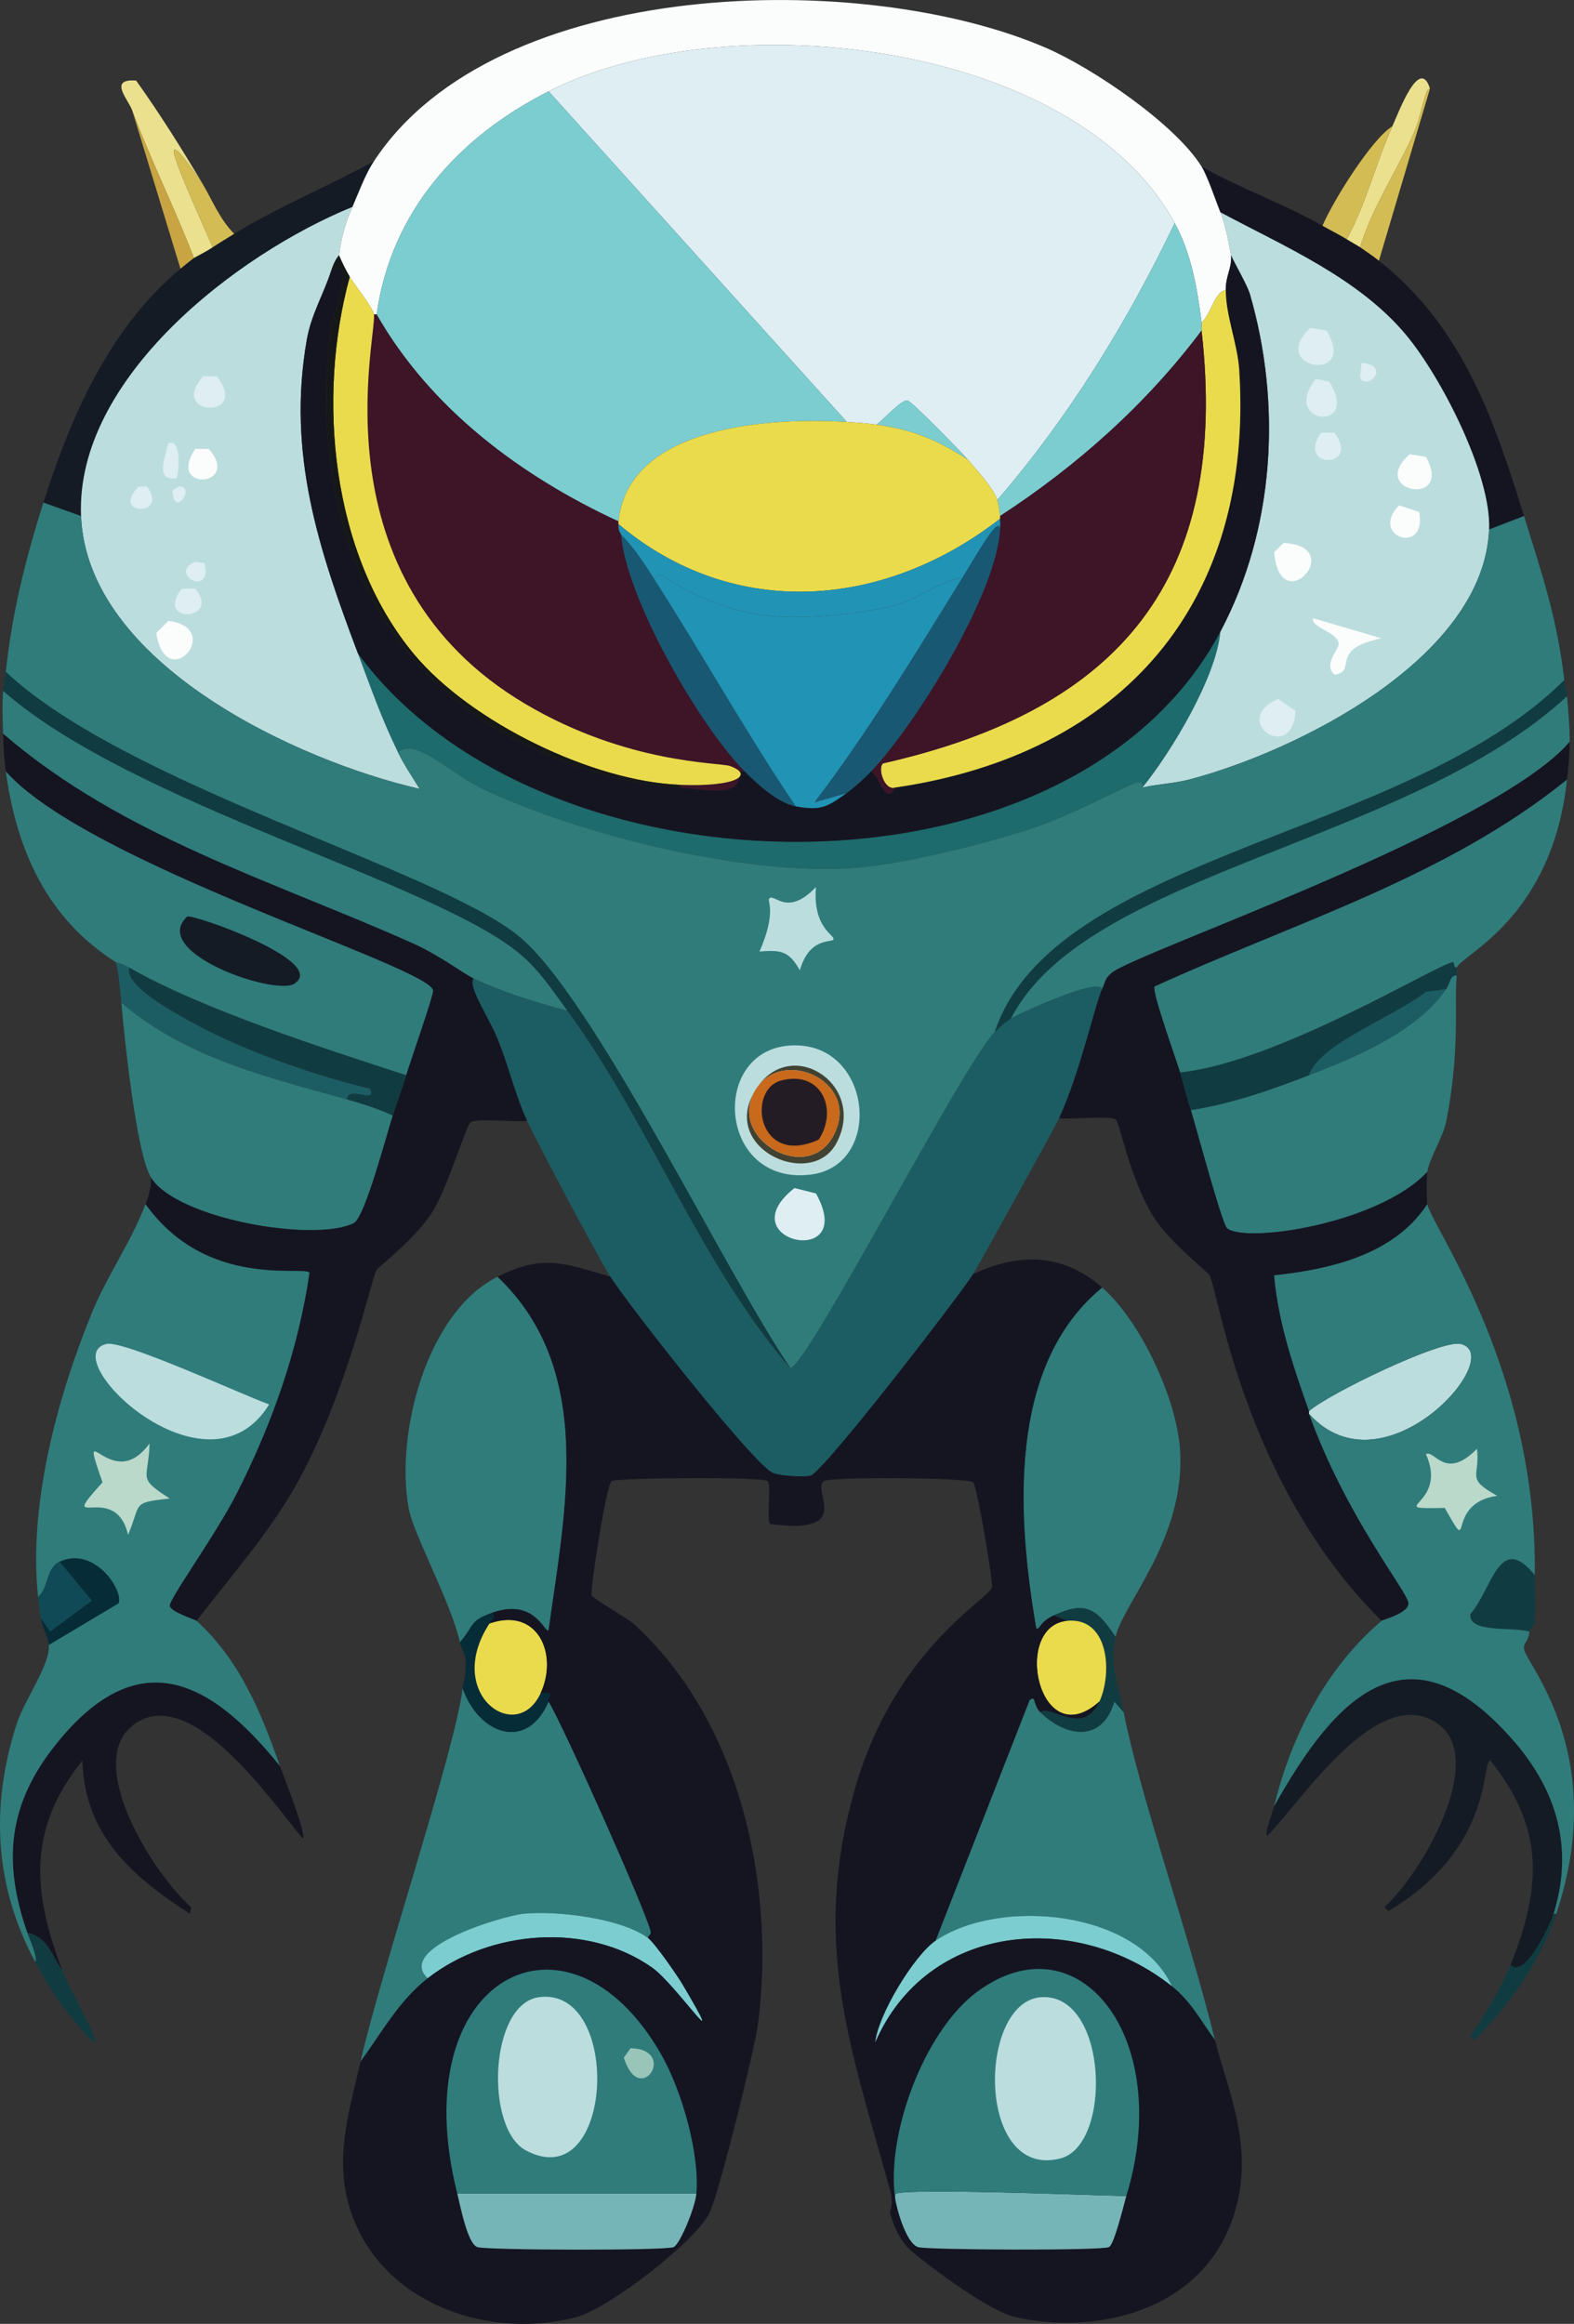 <?xml version="1.0" encoding="UTF-8"?>
<svg id="Layer_2" data-name="Layer 2" xmlns="http://www.w3.org/2000/svg" viewBox="0 0 292.88 432.27">
  <rect x="0" y="0" width="292.88" height="432.27" fill="#333333" stroke="none"/>
  <defs>
    <style>
      .cls-1 {
        fill: #c9691c;
      }

      .cls-1, .cls-2, .cls-3, .cls-4, .cls-5, .cls-6, .cls-7, .cls-8, .cls-9, .cls-10, .cls-11, .cls-12, .cls-13, .cls-14, .cls-15, .cls-16, .cls-17, .cls-18, .cls-19, .cls-20, .cls-21, .cls-22, .cls-23, .cls-24, .cls-25, .cls-26 {
        stroke-width: 0px;
      }

      .cls-2 {
        fill: #ebe08e;
      }

      .cls-3 {
        fill: #fbfcfc;
      }

      .cls-4 {
        fill: #deeef3;
      }

      .cls-5 {
        fill: #141b25;
      }

      .cls-6 {
        fill: #99c5b8;
      }

      .cls-7 {
        fill: #bad9cb;
      }

      .cls-8 {
        fill: #bbddde;
      }

      .cls-9 {
        fill: #76b5b7;
      }

      .cls-10 {
        fill: #2193b5;
      }

      .cls-11 {
        fill: #1d6b6c;
      }

      .cls-12 {
        fill: #1c5d64;
      }

      .cls-13 {
        fill: #104a56;
      }

      .cls-14 {
        fill: #424232;
      }

      .cls-15 {
        fill: #d4bc55;
      }

      .cls-16 {
        fill: #062c38;
      }

      .cls-17 {
        fill: #7bcdd0;
      }

      .cls-18 {
        fill: #c8a542;
      }

      .cls-19 {
        fill: #2f7c7b;
      }

      .cls-20 {
        fill: #3e1427;
      }

      .cls-21 {
        fill: #103c41;
      }

      .cls-22 {
        fill: #eadb4c;
      }

      .cls-23 {
        fill: #151522;
      }

      .cls-24 {
        fill: #161817;
      }

      .cls-25 {
        fill: #185873;
      }

      .cls-26 {
        fill: #241c25;
      }
    </style>
  </defs>
  <g id="Layer_1-2" data-name="Layer 1">
    <g>
      <path class="cls-12" d="M105.58,187.99c15.19,20.74,24.65,47.02,41.5,66.5,3.52-1.01,32.1-56.52,38-62.5.96-.98,1.83-1.75,3-2.5,1.46-.93,16.38-7.81,17-5.5-1.26,2.64-4.07,15.43-8,24-.69,1.51-15.11,27.6-16,29-2.74,4.3-27.91,36.91-30.25,37.5-1.24.31-5.65.06-7-.5-3.56-1.47-26.93-31.25-30.25-36.5-2.31-3.66-13.49-24.66-15.5-29-2.21-4.77-3.51-10.4-5.5-15.25-1.74-4.25-5.48-9.51-4.5-11.25,5.7,2.62,11.45,4.46,17.5,6Z"/>
      <path class="cls-19" d="M271.08,179.99c-.69.12-.41-1.04-.75-1-2.73.28-32.76,18.71-50.75,20.5-.62-2.15-5.31-15.03-4.75-16,25.96-11.87,54.27-20.29,76.75-38.5-2.75,25.93-19.76,32.64-20.5,35Z"/>
      <path class="cls-19" d="M271.08,181.49c-.58,4.41.75,13.38-2,27.25-.52,2.62-3.15,6.84-3.5,9.25-8.86,9.51-33.47,13.37-37.25,10.5-.92-.7-5.87-19.2-6.75-22,7.67-1.21,14.82-3.72,22-6.5,8.68-3.36,20.02-8.07,25.5-16,.8-1.16.76-2.73,2-2.5Z"/>
      <path class="cls-19" d="M292.08,137.99c-14.04,16.39-80.92,39.25-85.25,43-1.35,1.17-1.12,1.68-1.75,3-.62-2.31-15.54,4.57-17,5.5,13.92-27.26,73.74-32.52,103.5-60,.25,2.83.5,5.65.5,8.5Z"/>
      <path class="cls-19" d="M105.58,187.99c-6.05-1.54-11.8-3.38-17.5-6-1.64-.75-6.32-4.3-11.25-6.5-26.04-11.64-54.19-19.95-76.25-39-.07-2.95-.23-4.99,0-8,24.02,21.17,80.17,35.46,96.25,49,3.59,3.03,6.02,6.77,8.75,10.5Z"/>
      <path class="cls-23" d="M246.08,41.99c1.32.75,3.54,1.89,4.5,2.5.84.53,2.1,1.22,2.5,1.5,1.05.72,2.53,1.73,3.5,2.5,15.53,12.23,21.45,29.55,27,47.5l-6.5,2.5c.43-10.17-8.91-28.38-15.5-36.25-8.84-10.55-22.61-16.39-34.5-22.75-.9-2.21-2.39-6.71-3.5-8.5,7.25,4.09,15.28,6.89,22.5,11Z"/>
      <path class="cls-5" d="M69.58,29.99c-1.61,2.45-2.83,5.79-4,8.5-21.55,8.79-51.55,31.89-50.5,57.5l-7-2.5c5.07-15.96,12.27-32.51,25.5-43.5.68-.56,1.82-1.5,2.5-2,.16-.12,2.12-1.08,3.5-2,1.28-.85,2.69-1.69,4-2.5,8.06-4.95,17.65-8.92,26-13.5Z"/>
      <path class="cls-21" d="M291.58,129.49c-29.76,27.48-89.58,32.74-103.5,60-1.17.75-2.04,1.52-3,2.5,10.98-33.03,76.59-36.19,106-65.5.16,1.32.44,2.29.5,3Z"/>
      <g>
        <g>
          <path class="cls-2" d="M266.08,16.49c-.98-.18-1.46,4.74-3,8.25-2.78,6.35-7.77,13.86-10,21.25-.4-.28-1.66-.97-2.5-1.5,3.65-6.62,5.41-14.17,8.5-21,1.25-2.77,5.09-13.13,7-7Z"/>
          <path class="cls-15" d="M259.08,23.49c-3.09,6.83-4.85,14.38-8.5,21-.96-.61-3.18-1.75-4.5-2.5,2.04-4.76,9.19-16.18,13-18.5Z"/>
          <path class="cls-15" d="M266.08,16.49l-9.5,32c-.97-.77-2.45-1.78-3.5-2.5,2.23-7.39,7.22-14.9,10-21.25,1.54-3.51,2.02-8.43,3-8.25Z"/>
        </g>
        <g>
          <path class="cls-2" d="M37.58,33.99c-10.19-14.78-3.15.18,2,12-1.38.92-3.34,1.88-3.5,2-3.57-9.31-8.02-18.14-11.5-27.5-.77-2.08-4.48-5.9.75-5.5,4.34,6.07,8.4,12.53,12.25,19Z"/>
          <path class="cls-18" d="M36.08,47.99c-.68.5-1.82,1.44-2.5,2l-9-29.5c3.48,9.36,7.93,18.19,11.5,27.5Z"/>
          <path class="cls-15" d="M37.58,33.99c1.92,3.22,3.28,6.78,6,9.5-1.31.81-2.72,1.65-4,2.5-5.15-11.82-12.19-26.78-2-12Z"/>
        </g>
      </g>
      <path class="cls-11" d="M212.58,146.49c-.06.01.44-.96-.75-1-1.06-.04-11.94,5.98-19.5,8.5-9.04,3.01-24.74,6.92-34,7.5-19.97,1.25-49.71-6.01-68-14.5-6.39-2.97-13.27-10.1-16.25-7-3.21-6.6-4.98-11.81-7.5-18.5,33.87,46.42,132.61,48.5,160.5-4-.73,8.38-8.99,22.19-14.5,29Z"/>
      <g>
        <path class="cls-23" d="M291.58,144.99c-22.48,18.21-50.79,26.63-76.75,38.5-.56.97,4.13,13.85,4.75,16,.68,2.36,1.26,4.64,2,7,.88,2.8,5.83,21.3,6.75,22,3.78,2.87,28.39-.99,37.25-10.5-.13.88-.14,5.34,0,6-6.17,9.43-17.98,12.1-28.5,13.25.79,8.83,3.59,17.01,6.5,25.25.05.15-.05.35,0,.5,6.96,19.31,18.51,33.25,18.5,35.25,0,1.88-4.75,3.04-5,3.25-25.45-25.13-30.31-60.95-32-64.25-.35-.69-7.39-6.01-10.5-11-4.35-6.99-6.21-17.45-7-18-1.1-.76-8.43.05-10.5-.25,3.93-8.57,6.74-21.36,8-24,.63-1.32.4-1.83,1.75-3,4.33-3.75,71.21-26.61,85.25-43,0,2.48-.24,4.55-.5,7Z"/>
        <g>
          <path class="cls-5" d="M289.08,355.99c-.62,2-5.37,12.3-8,9.5,5.78-14.46,6.35-25.37-3.75-38-1.75-.04.83,16.23-19,28l-.75-.75c6.61-5.72,19.59-27.73,9.75-34.25-11.06-7.33-25.03,14.36-31.5,21-.71-.33.85-3.87,1.25-5.5,11.37-20.33,24.86-34.74,44.5-12.25,8.2,9.38,11.27,20.13,7.5,32.25Z"/>
          <path class="cls-21" d="M285.58,292.99c-.04,2.89.2,5.88,0,8.75-.01.19-.99,1.65-1,1.75-3.3-.92-11.34.34-11-3.25,4.07-4.56,5.38-15.45,12-7.25Z"/>
          <path class="cls-21" d="M289.58,355.99c-3.02,9.01-8.62,16.84-15.25,23.5l-.75-.75c2.43-3.39,6.02-9.54,7.5-13.25,2.63,2.8,7.38-7.5,8-9.5h.5Z"/>
          <path class="cls-8" d="M243.58,262.99c-.05-.15.05-.35,0-.5,3.41-3.11,24.65-13.41,28.25-12.5,8.77,2.22-14.37,28.39-28.25,13Z"/>
          <g>
            <path class="cls-19" d="M285.58,292.99c-6.62-8.2-7.93,2.69-12,7.25-.34,3.59,7.7,2.33,11,3.25-.23,2.09-1.12,1.96-1,3.25.23,2.57,15.96,19.5,6,49.25h-.5c3.77-12.12.7-22.87-7.5-32.25-19.64-22.49-33.13-8.08-44.5,12.25,3.14-12.96,9.62-25.68,20-34.5.25-.21,4.99-1.37,5-3.25,0-2-11.54-15.94-18.5-35.25,13.88,15.39,37.02-10.78,28.25-13-3.6-.91-24.84,9.39-28.25,12.5-2.91-8.24-5.71-16.42-6.5-25.25,10.52-1.15,22.33-3.82,28.5-13.25.96,4.34,20.47,30.93,20,69Z"/>
            <path class="cls-7" d="M274.83,269.49c.62,5.29-2.22,5.42,3.75,8.75-9.99,1.4-4.18,12.11-9.75,2.25-11.91.24.86-.32-3.5-10,1.63-.89,3.56,5.05,9.5-1Z"/>
          </g>
        </g>
      </g>
      <g>
        <path class="cls-23" d="M88.08,181.99c-.98,1.74,2.76,7,4.5,11.25,1.99,4.85,3.29,10.48,5.5,15.25-2.17.32-9.22-.54-10.5.25-.76.47-4.32,12.14-7,16.5-3.17,5.16-10.12,10.34-10.5,11-1.08,1.85-5.48,23.05-15,40-5.1,9.07-12.2,17.04-18.5,25.25-.21-.19-4.8-1.65-5-2.75-.22-1.2,8.57-13.23,12.5-21,6.57-12.98,11.4-26.56,13.5-41-1.04-1.38-19.13,3.17-30.5-12.75.59-1.54,1.11-3.32,1-5,4.73,7.72,30.44,12.17,37.75,8.5,2.09-1.05,6.18-16.81,7.25-20,.85-2.55,1.73-4.89,2.5-7.5.65-2.22,5.12-14.93,5-15.75-.64-4.44-64.27-23.5-79.5-40.75-.34-2.5-.44-4.5-.5-7,22.06,19.05,50.21,27.36,76.25,39,4.93,2.2,9.61,5.75,11.25,6.5Z"/>
        <path class="cls-19" d="M64.58,204.49c2.79.78,5.86,1.77,8.5,3-1.07,3.19-5.16,18.95-7.25,20-7.31,3.67-33.02-.78-37.75-8.5-2.72-4.45-4.96-26.17-5.5-32.5,11.99,10.28,27.17,13.87,42,18Z"/>
        <path class="cls-23" d="M52.08,328.49c.41,1.17,5.18,13.16,4.25,13.5-5.8-6.91-20.46-28.36-31-21.5-10.37,6.74,3.39,28.41,10.25,34.25l-.25,1.25c-10.83-7-19.6-14.7-20-28.5-10.25,12.68-9.27,24.53-3.75,39-2.08-2.88-2.56-6.01-6.5-7-4.66-13.31-3.56-24.06,5.5-35.25,15.13-18.7,28.47-11.92,41.5,4.25Z"/>
        <g>
          <path class="cls-16" d="M9.08,305.99c-.13-1.42-1.33-3.65-1.5-5l1.75,2.5,7.75-5.75-6-7.25c6.47-3,11.95,5.33,11,7.75l-13,7.75Z"/>
          <path class="cls-13" d="M7.58,300.99c-.17-1.34-.36-2.66-.5-4,1.96-1.53,1.42-5.3,4-6.5l6,7.25-7.75,5.75-1.75-2.5Z"/>
        </g>
        <path class="cls-21" d="M11.58,366.49c1.89,4.96,12.54,22.55.5,7.25-2.05-2.61-3.93-5.82-5.5-8.75.41-1.03-.98-4.02-1.5-5.5,3.94.99,4.42,4.12,6.5,7Z"/>
        <g>
          <path class="cls-19" d="M36.58,301.49c8.09,7.39,12,17.07,15.5,27-13.03-16.17-26.37-22.95-41.5-4.25-9.06,11.19-10.16,21.94-5.5,35.25.52,1.48,1.91,4.47,1.5,5.5-7.62-14.19-8.4-28.91-3.5-44.25,1.45-4.54,6.34-11.19,6-14.75l13-7.75c.95-2.42-4.53-10.75-11-7.75-2.58,1.2-2.04,4.97-4,6.5-1.81-17.07,3.56-36.99,10-52.75,2.81-6.89,7.38-13.34,10-20.25,11.37,15.92,29.46,11.37,30.5,12.75-2.1,14.44-6.93,28.02-13.5,41-3.93,7.77-12.72,19.8-12.5,21,.2,1.1,4.79,2.56,5,2.75Z"/>
          <path class="cls-8" d="M19.83,249.99c3.18-.73,25.26,9.46,30.25,11.25-11.6,18.82-40.11-9-30.25-11.25Z"/>
          <path class="cls-7" d="M27.83,268.49c-.18,6.84-2.47,6.26,3.75,10.25-7.29.79-5.22.87-7.75,6.75-2.38-10.31-13.64,0-4.75-9.75-4.77-13.64,1.65,2.59,8.75-7.25Z"/>
        </g>
        <g>
          <path class="cls-12" d="M24.08,179.99c-1.06,3.32,8.45,8.44,12.25,10.5,9.26,5.03,22.21,9.56,32.5,12,1.42,3.12-3.91-.76-4.25,2-14.83-4.13-30.01-7.72-42-18-.21-2.46-.46-5.08-1-7.5.11.07.9.08,2.5,1Z"/>
          <path class="cls-21" d="M75.58,199.99c-.77,2.61-1.65,4.95-2.5,7.5-2.64-1.23-5.71-2.22-8.5-3,.34-2.76,5.67,1.12,4.25-2-10.29-2.44-23.24-6.97-32.5-12-3.8-2.06-13.31-7.18-12.25-10.5,13.35,7.68,36.37,15.1,51.5,20Z"/>
        </g>
        <g>
          <path class="cls-19" d="M75.58,199.99c-15.13-4.9-38.15-12.32-51.5-20-1.6-.92-2.39-.93-2.5-1-12.86-8.11-18.52-20.96-20.5-35.5,15.23,17.25,78.86,36.31,79.5,40.75.12.82-4.35,13.53-5,15.75Z"/>
          <path class="cls-5" d="M34.83,170.49c1.21-.48,25.54,8.14,20.25,12.25-2.52,3.06-27.62-5.39-20.25-12.25Z"/>
        </g>
      </g>
      <g>
        <path class="cls-21" d="M271.08,179.99c-.11.36.06,1.01,0,1.5-1.24-.23-1.2,1.34-2,2.5l-3.75.5c-6.05,4.73-19.93,9.73-21.75,15.5-7.18,2.78-14.33,5.29-22,6.5-.74-2.36-1.32-4.64-2-7,17.99-1.79,48.02-20.22,50.75-20.5.34-.04.06,1.12.75,1Z"/>
        <path class="cls-12" d="M269.08,183.99c-5.48,7.93-16.82,12.64-25.5,16,1.82-5.77,15.7-10.77,21.75-15.5l3.75-.5Z"/>
      </g>
      <g>
        <path class="cls-19" d="M91.58,299.99c-4.29,1.52-3.23,2.28-6,5.5-1.57-7.2-8.6-20.04-9.5-24.75-2.62-13.7,3.18-36.59,16.5-43.25,18.25,17.32,12.61,43.39,9.5,65.75-.74.68-2.5-6.08-10.5-3.25Z"/>
        <path class="cls-19" d="M102.08,316.49c2.87,4.81,17.82,38.24,19,42.75.17.65-.49.74-.5,1.25-5.03-3.71-17.15-5.15-23.25-4.5-3.83.41-23.81,6.33-17.75,12-5.33,4.16-8.58,10.16-12.5,15.5,3.84-16.88,17.82-58.62,19-69.5,2.93,8.6,11.99,11.93,16,2.5Z"/>
        <path class="cls-19" d="M207.58,304.49c-3.59-5.38-5.65-6.72-11.5-4-2.73,1.27-2.37,2.44-3.25,2.5-3.53-20.55-5.56-48.88,12.25-63.5,7.19,6.28,13.91,20.8,14.5,30.25,1.02,16.42-10.65,28.54-12,34.75Z"/>
        <path class="cls-19" d="M193.58,318.49c4.95,4.84,11.64,5.52,13.75-2l1.75,2c3.09,15.67,11.98,40.73,17,61-2.63-3.56-4.41-7.14-8-10-6.55-14.25-32.09-16.56-44-8.5l17.5-44.75c1.24-1.02.59.87,2,2.25Z"/>
        <path class="cls-17" d="M120.58,360.49c1.3.96,5.5,7.05,6.5,8.75,9.03,15.31-1.23-.07-5.75-3.25-12.14-8.53-30.22-6.99-41.75,2-6.06-5.67,13.92-11.59,17.75-12,6.1-.65,18.22.79,23.25,4.5Z"/>
        <path class="cls-17" d="M218.08,369.49c-17.96-14.28-45.56-11.87-55.25,10.5.49-5.17,7.27-16.3,11.25-19,11.91-8.06,37.45-5.75,44,8.5Z"/>
        <g>
          <path class="cls-16" d="M91.58,299.99c.71.98.26.83-.5,2-8.52,13.03,4.98,22.7,9.5,13,3.28-.3,1.07.77,1.5,1.5-4.01,9.43-13.07,6.1-16-2.5.11-1.01.8-2.67.5-5.75-.01-.15-.85-2.05-1-2.75,2.77-3.22,1.71-3.98,6-5.5Z"/>
          <path class="cls-22" d="M100.58,314.99c-4.52,9.7-18.02.03-9.5-13,8.96-3.17,12.89,5.73,9.5,13Z"/>
        </g>
        <g>
          <path class="cls-21" d="M207.58,304.49c-1.14,5.27.51,8.98,1.5,14l-1.75-2c-2.11,7.52-8.8,6.84-13.75,2,1.75-1.64,7.92,4.74,11-2,2.42-5.29,1.78-15.71-6-15l-2.5-1c5.85-2.72,7.91-1.38,11.5,4Z"/>
          <path class="cls-22" d="M198.58,301.49c7.78-.71,8.42,9.71,6,15-11.26,10.15-16.39-14.05-6-15Z"/>
        </g>
        <g>
          <path class="cls-23" d="M205.08,239.49c-17.81,14.62-15.78,42.95-12.25,63.5.88-.06.52-1.23,3.25-2.5l2.5,1c-10.39.95-5.26,25.15,6,15-3.08,6.74-9.25.36-11,2-1.41-1.38-.76-3.27-2-2.25l-17.5,44.75c-3.98,2.7-10.76,13.83-11.25,19,9.69-22.37,37.29-24.78,55.25-10.5,3.59,2.86,5.37,6.44,8,10,2.38,9.62,7.96,20.76,3,34-6.07,16.19-24.76,20.98-40.25,17.5-5.23-1.17-18.6-11.43-20-13-1.69-1.89-2.6-4.12-3.25-6.5-.06-.2.83-1.28,0-4.25-7.42-26.68-14.68-45.98-6.5-74.5,7.48-26.07,24.97-35.26,25.5-37.5.23-.96-2.77-18.83-3.5-19.5-1.03-.93-26.62-1.05-27.75-.25-2.49,1.76,5.88,10.08-10,8-.78-.56.28-7.44-.5-8-1.18-.84-27.67-.59-29,0-.99.44-4.04,20.21-3.75,21.25.16.58,6.71,4.31,7.75,5.25,19.88,17.98,26.47,48.54,23.25,74.25-.61,4.87-7.26,31.6-9,35.25-2.66,5.56-18.93,17.94-24.75,19.5-15.51,4.15-34.61-1.79-41.25-17.5-4.44-10.5-1.33-19.76,1-30,3.92-5.34,7.17-11.34,12.5-15.5,11.53-8.99,29.61-10.53,41.75-2,4.52,3.18,14.78,18.56,5.75,3.25-1-1.7-5.2-7.79-6.5-8.75.01-.51.67-.6.5-1.25-1.18-4.51-16.13-37.94-19-42.75-.43-.73,1.78-1.8-1.5-1.5,3.39-7.27-.54-16.17-9.5-13,.76-1.17,1.21-1.02.5-2,8-2.83,9.76,3.93,10.5,3.25,3.11-22.36,8.75-48.43-9.5-65.75,8.45-4.22,12.29-2.56,21,0,3.32,5.25,26.69,35.03,30.25,36.5,1.35.56,5.76.81,7,.5,2.34-.59,27.51-33.2,30.25-37.5,8.64-3.99,16.7-3.88,24,2.5Z"/>
          <path class="cls-9" d="M129.58,407.99c-.23,2.73-3.11,9.55-4.25,10-1.7.67-34.77.58-36.5,0-1.88-.63-3.25-8.02-3.75-10h44.5Z"/>
          <path class="cls-9" d="M209.58,408.49c-.45,1.47-2.24,9.08-3.25,9.5-1.64.68-33.81.53-35.5,0-2.16-.68-3.93-6.84-4.25-9,0-.34-.12-.91.25-1,3.91-.93,35.59.34,42.75.5Z"/>
          <g>
            <path class="cls-19" d="M129.58,407.99h-44.5c-10.17-40.42,20.76-56.06,38-25.75,3.74,6.57,7.12,18.27,6.5,25.75Z"/>
            <path class="cls-8" d="M100.33,371.49c15.55-2.02,13.95,37.3-2.5,28.5-7.63-4.08-6.81-27.29,2.5-28.5Z"/>
            <path class="cls-6" d="M117.33,380.99c8.95.21,1.68,11.27-1.25,1.75l1.25-1.75Z"/>
          </g>
          <g>
            <path class="cls-19" d="M209.58,408.49c-7.16-.16-38.84-1.43-42.75-.5-.37.09-.25.66-.25,1-1.77-11.84,5.35-31.18,15.25-38.5,18.91-13.98,36.71,8.66,27.75,38Z"/>
            <path class="cls-8" d="M193.83,371.49c12.33-.65,13.21,27.48,3.5,30-15.76,4.09-15.49-29.36-3.5-30Z"/>
          </g>
        </g>
      </g>
      <g>
        <path class="cls-8" d="M63.08,47.49c-.06.16-.7.56-1.5,3-1.41,4.33-3.68,8.02-4.5,12.75-3.7,21.19,2.22,38.94,9.5,58.25,2.52,6.69,4.29,11.9,7.5,18.5,1.12,2.3,2.67,4.56,4,6.75-22.71-5.2-61.88-23.26-63-50.75-1.05-25.61,28.95-48.71,50.5-57.5-2.35,5.42-2.34,8.56-2.5,9Z"/>
        <g>
          <path class="cls-3" d="M31.33,115.49c10.59,1.35-.44,13.91-2.25,2.25l2.25-2.25Z"/>
          <path class="cls-4" d="M37.83,69.99h2.5c6.37,8.17-9.27,7.45-2.5,0Z"/>
          <path class="cls-3" d="M36.33,83.49h2.5c6.24,7.04-7.94,8.13-2.5,0Z"/>
          <path class="cls-4" d="M33.83,109.49h2.5c4.99,6.03-7.74,6.67-2.5,0Z"/>
          <path class="cls-8" d="M47.83,92.99h2.5c4.76,5.45-6.02,6.61-2.5,0Z"/>
          <path class="cls-4" d="M31.33,82.49c2.56-1.1,1.95,5.54,1.5,6.5-3.77.39-2.42-3.03-1.5-6.5Z"/>
          <path class="cls-4" d="M25.83,90.49h1.5c4.34,5.71-7.03,5.43-1.5,0Z"/>
          <path class="cls-4" d="M36.33,104.49l1.75.25c1.51,6.67-7,1.92-1.75-.25Z"/>
          <path class="cls-4" d="M33.33,90.49c3.18-.16-.95,6.19-1.25.75l1.25-.75Z"/>
        </g>
      </g>
      <g>
        <path class="cls-8" d="M277.08,98.49c-1,23.95-35.71,41.23-55.75,46.5-2.82.74-6,.87-8.75,1.5,5.51-6.81,13.77-20.62,14.5-29,10.13-19.08,11.44-42.27,5.5-62.75-.53-1.83-3.13-6.19-3.5-7.25-.14-.39-.8-5.05-2-8,11.89,6.36,25.66,12.2,34.5,22.75,6.59,7.87,15.93,26.08,15.5,36.25Z"/>
        <g>
          <path class="cls-3" d="M244.33,114.99l12.75,3.75c-10.04,2-4.34,6.16-8.75,6.75-2.23-1.89.85-4.62.75-5.75-.19-2.23-5.27-3-4.75-4.75Z"/>
          <path class="cls-3" d="M238.83,100.99c12.04.56-.6,14.54-1.75,1.75l1.75-1.75Z"/>
          <path class="cls-4" d="M243.83,60.99l3,.5c6.03,10.04-11.18,7.04-3-.5Z"/>
          <path class="cls-4" d="M237.83,129.99l3.25,2.25c-.58,9.98-12.43,1.79-3.25-2.25Z"/>
          <path class="cls-3" d="M262.33,84.49l3,.5c5.26,9.52-11.03,6.55-3-.5Z"/>
          <path class="cls-4" d="M244.83,70.49l2.5.5c6.03,9.54-9.2,7.98-2.5-.5Z"/>
          <path class="cls-3" d="M260.33,93.99l3.75,1.25c1.5,8.22-9.43,4.59-3.75-1.25Z"/>
          <path class="cls-4" d="M245.83,80.49h2.5c4.96,6.84-7.3,6.74-2.5,0Z"/>
          <path class="cls-4" d="M253.33,67.49c5.74.51.98,5.3-.25,2.75l.25-2.75Z"/>
        </g>
      </g>
      <g>
        <path class="cls-3" d="M223.58,30.99c1.11,1.79,2.6,6.29,3.5,8.5,1.2,2.95,1.86,7.61,2,8,.15,2.47-1.02,3.75-1,6.5-2,.13-2.74,4.45-4.5,6-.83-6.4-1.88-12.79-5-18.5C200.05,7.59,135.2.23,102.08,16.99c-16.77,8.48-29.34,22.4-32,41.5h-.5c-.17-1.24-3.59-5.48-4.5-7-.72-1.21-1.45-2.69-2-4,.16-.44.15-3.58,2.5-9,1.17-2.71,2.39-6.05,4-8.5C92.26-4.58,160.86-5.83,194.83,8.99c8.59,3.75,23.85,14.09,28.75,22Z"/>
        <path class="cls-4" d="M218.58,41.49c-8.79,18.39-19.7,36.12-33,51.5-.77-2.2-3.92-5.65-5.5-7.5-1.1-1.29-10.47-10.9-11.25-11-1.15-.14-4.53,3.68-5.75,4.5-1.9-.26-3.59-.38-5.5-.5l-55.5-61.5C135.2.23,200.05,7.59,218.58,41.49Z"/>
        <path class="cls-17" d="M157.58,78.49c-13.38-.85-40.65.37-42.5,18.5-18.15-8.4-34.94-20.89-45-38.5,2.66-19.1,15.23-33.02,32-41.5l55.5,61.5Z"/>
        <path class="cls-20" d="M115.08,96.99c-.02.16,0,.33,0,.5-.08,1.5.47,1.62.5,2,.94,11.75,14.51,35.46,23,44-1.68-.38-.25,1.88-2.25,3-2.17,1.21-7.35.14-9.75,0v-.5c10.53.4,13.79-1.86,9.25-3.5-1.89-.68-19.05-.32-38-11.5-39.41-23.26-27.68-68.38-28.25-72.5h.5c10.06,17.61,26.85,30.1,45,38.5Z"/>
        <path class="cls-23" d="M227.08,117.49c-27.89,52.5-126.63,50.42-160.5,4-7.28-19.31-13.2-37.06-9.5-58.25.82-4.73,3.09-8.42,4.5-12.75,4.96-2.99.31,7.74,0,10.25-3.83,30.64,4.88,60.72,33.25,76.25,9.67,5.3,20.74,8.86,31.75,9.5,2.4.14,7.58,1.21,9.75,0,2-1.12.57-3.38,2.25-3,2.41,2.43,6.18,5.89,9.5,6.5,4.74.87,5.91.06,9.5-2.5,1.31-.93,3.39-2.83,4.5-4,1.57.52,2.56,6.59,4.5,3,42.34-6.19,66.83-34.42,64-77.75-.31-4.77-2.47-9.91-2.5-14.75-.02-2.75,1.15-4.03,1-6.5.37,1.06,2.97,5.42,3.5,7.25,5.94,20.48,4.63,43.67-5.5,62.75Z"/>
        <path class="cls-22" d="M69.58,58.49c.57,4.12-11.16,49.24,28.25,72.5,18.95,11.18,36.11,10.82,38,11.5,4.54,1.64,1.28,3.9-9.25,3.5-16.34-.61-38.96-11.65-49.5-24.25-15.45-18.48-18.18-47.72-12-70.25.91,1.52,4.33,5.76,4.5,7Z"/>
        <path class="cls-22" d="M228.08,53.99c.03,4.84,2.19,9.98,2.5,14.75,2.83,43.33-21.66,71.56-64,77.75-2.05.7-3.36-3.74-2.25-4.5,44.26-10.02,64.46-34.49,59.25-80.5-.06-.49.06-1.01,0-1.5,1.76-1.55,2.5-5.87,4.5-6Z"/>
        <path class="cls-17" d="M223.58,59.99c.06.49-.06,1.01,0,1.5-10.26,13.68-23.16,25.17-37.5,34.5-.07-.74-.31-2.46-.5-3,13.3-15.38,24.21-33.11,33-51.5,3.12,5.71,4.17,12.1,5,18.5Z"/>
        <path class="cls-24" d="M65.08,51.49c-6.18,22.53-3.45,51.77,12,70.25,10.54,12.6,33.16,23.64,49.5,24.25v.5c-11.01-.64-22.08-4.2-31.75-9.5-28.37-15.53-37.08-45.61-33.25-76.25.31-2.51,4.96-13.24,0-10.25.8-2.44,1.44-2.84,1.5-3,.55,1.31,1.28,2.79,2,4Z"/>
        <path class="cls-17" d="M180.08,85.49c-5.74-3.67-10.2-5.57-17-6.5,1.22-.82,4.6-4.64,5.75-4.5.78.1,10.15,9.71,11.25,11Z"/>
        <path class="cls-20" d="M166.58,146.49c-1.94,3.59-2.93-2.48-4.5-3,8.38-8.79,23.36-33.04,24-45,.04-.66.03-1.34,0-2,0-.17.02-.34,0-.5,14.34-9.33,27.24-20.82,37.5-34.5,5.21,46.01-14.99,70.48-59.25,80.5-1.11.76.2,5.2,2.25,4.5Z"/>
        <g>
          <path class="cls-22" d="M157.58,78.49c1.91.12,3.6.24,5.5.5,6.8.93,11.26,2.83,17,6.5,1.58,1.85,4.73,5.3,5.5,7.5.19.54.43,2.26.5,3,.02.16,0,.33,0,.5-21.58,16.78-49.57,19.02-71,1,0-.17-.02-.34,0-.5,1.85-18.13,29.12-19.35,42.5-18.5Z"/>
          <g>
            <path class="cls-10" d="M186.08,96.49c.03.66.04,1.34,0,2-.14-2.83-4.01,4.17-7,9-4.22.57-7.95,3.78-12.25,5-6.21,1.76-18.09,2.86-24.5,2-11.29-1.52-18.46-7.33-19.5-7.5-.7-.12-.75.49-1.25.5-1.79-2.77-3.64-5.65-6-8-.03-.38-.58-.5-.5-2,21.43,18.02,49.42,15.78,71-1Z"/>
            <path class="cls-25" d="M121.58,107.49c9.02,14.02,17.14,28.68,26.5,42.5-3.32-.61-7.09-4.07-9.5-6.5-8.49-8.54-22.06-32.25-23-44,2.36,2.35,4.21,5.23,6,8Z"/>
            <path class="cls-10" d="M179.08,107.49c-8.78,14.18-17.39,28.46-27.5,41.75l6-1.75c-3.59,2.56-4.76,3.37-9.5,2.5-9.36-13.82-17.48-28.48-26.5-42.5.5,0,.55-.62,1.25-.5,1.04.17,8.21,5.98,19.5,7.5,6.41.86,18.29-.24,24.5-2,4.3-1.22,8.03-4.43,12.25-5Z"/>
            <path class="cls-25" d="M186.08,98.49c-.64,11.96-15.62,36.21-24,45-1.11,1.17-3.19,3.07-4.5,4l-6,1.75c10.11-13.29,18.72-27.57,27.5-41.75,2.99-4.83,6.86-11.83,7-9Z"/>
          </g>
        </g>
      </g>
      <g>
        <path class="cls-19" d="M15.08,95.99c1.12,27.49,40.29,45.55,63,50.75-1.33-2.19-2.88-4.45-4-6.75,2.98-3.1,9.86,4.03,16.25,7,18.29,8.49,48.03,15.75,68,14.5,9.26-.58,24.96-4.49,34-7.5,7.56-2.52,18.44-8.54,19.5-8.5,1.19.04.69,1.01.75,1,2.75-.63,5.93-.76,8.75-1.5,20.04-5.27,54.75-22.55,55.75-46.5l6.5-2.5c3.41,11.04,6.09,18.71,7.5,30.5-29.41,29.31-95.02,32.47-106,65.5-5.9,5.98-34.48,61.49-38,62.5-12.26-17.9-36.8-69.37-50.75-80.5-15.68-12.51-72.88-28-95.25-49,1.16-10.95,3.67-21.02,7-31.5l7,2.5Z"/>
        <path class="cls-21" d="M147.08,254.49c-16.85-19.48-26.31-45.76-41.5-66.5-2.73-3.73-5.16-7.47-8.75-10.5-16.08-13.54-72.23-27.83-96.25-49,.09-1.24.38-2.35.5-3.5,22.37,21,79.57,36.49,95.25,49,13.95,11.13,38.49,62.6,50.75,80.5Z"/>
        <path class="cls-8" d="M151.83,164.99c-.65,7.67,3.6,8.97,3.25,9.75-.31.69-4.45-.52-6.25,5.75-2.04-3.63-3.52-3.8-7.5-3.5,3.17-7.3,1.48-9.31,1.75-9.75.87-1.44,3.2,3.61,8.75-2.25Z"/>
        <path class="cls-4" d="M147.83,220.99l4,1c7.92,14.25-16.6,8.95-4-1Z"/>
        <g>
          <path class="cls-8" d="M146.83,194.49c15.45-1.19,17.85,22.32,4,24-17.14,2.08-18.82-22.86-4-24Z"/>
          <g>
            <path class="cls-14" d="M141.08,201.99c-6.86,9.12,8.93,18.83,14,9.25,5.17-9.77-8.72-16.27-14-9.25,6.65-9.21,20.33.09,14.5,10.75-4.79,8.76-22.64.52-14.5-10.75Z"/>
            <path class="cls-1" d="M141.08,201.99c5.28-7.02,19.17-.52,14,9.25-5.07,9.58-20.86-.13-14-9.25Z"/>
            <path class="cls-26" d="M145.33,200.99c7.52-1.99,10.7,5.42,7,11-11.44,5.18-13.37-9.32-7-11Z"/>
          </g>
        </g>
      </g>
    </g>
  </g>
</svg>